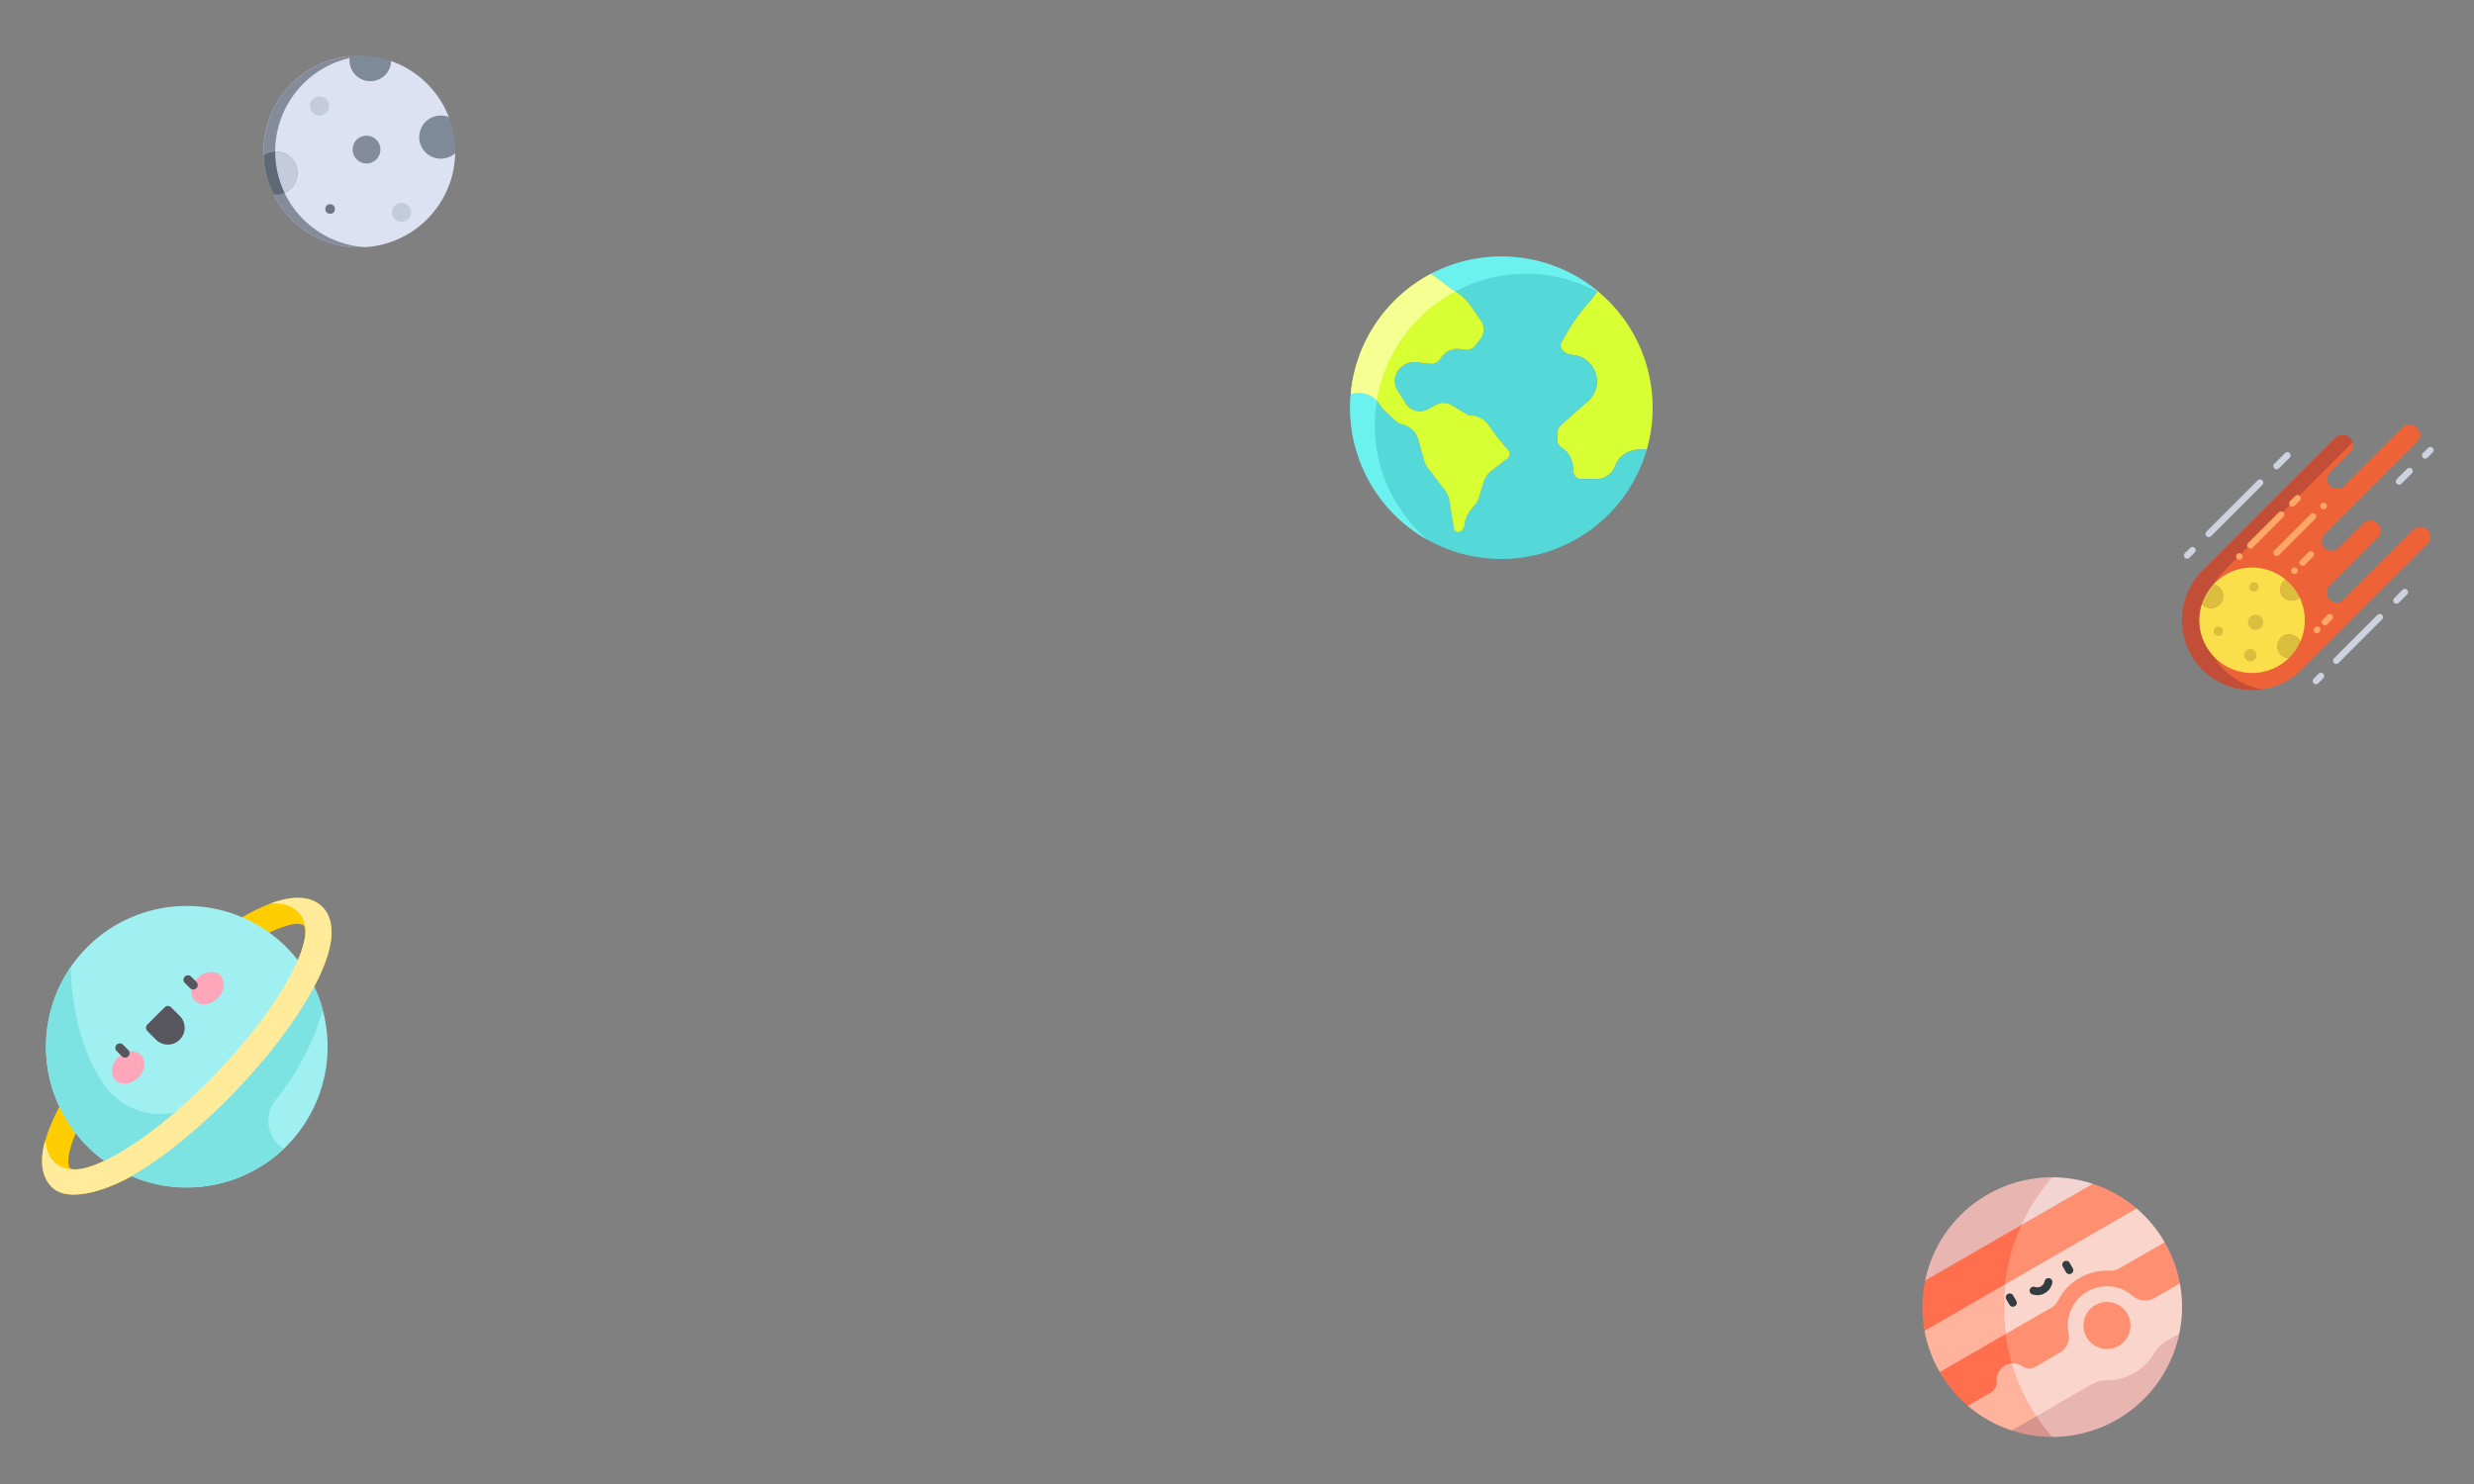 <svg xmlns="http://www.w3.org/2000/svg" xmlns:xlink="http://www.w3.org/1999/xlink" width="1000" height="600" viewBox="0 0 1000 600">
  <rect x="0" y="0" width="1000" height="600" fill="#808080" stroke="none"/>
  <defs>
    <clipPath id="clip-background-404">
      <rect width="1000" height="600"/>
    </clipPath>
  </defs>
  <g id="background-404" clip-path="url(#clip-background-404)">
    <rect width="1000" height="600" fill="rgba(255,255,255,0)"/>
    <g id="Group_1" data-name="Group 1" transform="translate(-448 -261)">
      <g id="planet" transform="translate(465 624)">
        <path id="Path_25" data-name="Path 25" d="M3.878,116.882C-.281,112.7-.383,106.679.351,102.272c.829-4.983,3.041-10.916,6.574-17.631,6.949-13.21,18.455-28.454,32.4-42.924s28.754-26.531,41.7-33.961C87.6,3.978,93.451,1.55,98.4.535c4.376-.9,10.485-1.105,14.729,2.986s4.261,10.2,3.527,14.609c-.83,4.984-3.042,10.916-6.574,17.631-6.948,13.21-18.454,28.454-32.4,42.924s-28.755,26.531-41.7,33.961c-6.58,3.777-24.615,11.765-32.1,4.235ZM86.309,16.963c-12.1,6.946-26.071,18.354-39.34,32.122S22.815,77.235,16.32,89.583c-6.994,13.3-5.982,18.781-5.077,19.655s6.424,1.682,19.453-5.8c12.1-6.946,26.071-18.354,39.34-32.122s24.155-28.151,30.649-40.5c6.993-13.3,6.06-18.871,5.076-19.655-2.449-1.951-10.568.7-19.453,5.8Zm0,0" transform="translate(-0.001 -0.002)" fill="#ffcd00"/>
        <path id="Path_26" data-name="Path 26" d="M120.6,70.925A56.916,56.916,0,1,1,63.682,14.008,56.916,56.916,0,0,1,120.6,70.925Zm0,0" transform="translate(-5.179 -10.725)" fill="#a0f0f2"/>
        <path id="Path_27" data-name="Path 27" d="M24.191,192.6a56.917,56.917,0,0,0,78.7.277A13.42,13.42,0,0,1,99.58,173.2a107.192,107.192,0,0,0,19.1-36.3,56.562,56.562,0,0,0-5.356-13.156c-11.669,13.536-27.656,32.079-39.179,45.435a27.816,27.816,0,0,1-43.676-1.952C19.2,151.478,17.043,130.511,16.755,119.4a56.937,56.937,0,0,0,7.436,73.2Zm0,0" transform="translate(-5.185 -91.417)" fill="#7de2e2"/>
        <path id="Path_28" data-name="Path 28" d="M113.129,3.519C108.884-.572,102.776-.363,98.4.533A40.968,40.968,0,0,0,92.648,2.2c16.627-.147,13.591,13.949,13.591,13.949-.494,3.153-2,7.914-5.554,14.669-6.495,12.348-17.379,26.731-30.649,40.5S42.8,96.492,30.7,103.437c-7.278,4.178-12.211,5.771-15.308,6.211,0,0-12.62,2.575-14.085-11.551a38.129,38.129,0,0,0-.954,4.174c-.734,4.406-.632,10.43,3.526,14.609,7.491,7.53,25.526-.458,32.106-4.235,12.945-7.43,27.753-19.492,41.7-33.961s25.452-29.714,32.4-42.924c3.532-6.715,5.744-12.648,6.574-17.631.734-4.406.718-10.519-3.527-14.609Zm0,0" transform="translate(0 0)" fill="#ffeb99"/>
        <path id="Path_29" data-name="Path 29" d="M192.944,200.186a6.783,6.783,0,0,1-9.595,0l-3.488-3.487a1.852,1.852,0,0,1,0-2.619l6.976-6.976a1.852,1.852,0,0,1,2.619,0l3.487,3.488A6.784,6.784,0,0,1,192.944,200.186Zm0,0" transform="translate(-137.29 -142.836)" fill="#57565c"/>
        <path id="Path_30" data-name="Path 30" d="M123.066,267.256c-2.826,2.826-3.293,6.942-1.042,9.193s6.366,1.784,9.192-1.042,3.293-6.942,1.042-9.193S125.893,264.43,123.066,267.256Zm0,0" transform="translate(-92.333 -202.73)" fill="#ffa6bb"/>
        <path id="Path_31" data-name="Path 31" d="M260.012,130.314c-2.826,2.826-3.293,6.942-1.042,9.193s6.366,1.783,9.192-1.043,3.293-6.942,1.042-9.192S262.838,127.488,260.012,130.314Zm0,0" transform="translate(-197.182 -97.883)" fill="#ffa6bb"/>
        <g id="Group_1-2" data-name="Group 1" transform="translate(29.632 31.328)">
          <path id="Path_32" data-name="Path 32" d="M249.15,138.886a1.811,1.811,0,0,1-2.561,0l-2.126-2.126a1.811,1.811,0,0,1,2.562-2.562l2.125,2.126A1.811,1.811,0,0,1,249.15,138.886Zm0,0" transform="translate(-216.392 -133.668)" fill="#57565c"/>
          <path id="Path_33" data-name="Path 33" d="M131.643,256.395a1.811,1.811,0,0,1-2.561,0l-2.126-2.126a1.811,1.811,0,1,1,2.561-2.561l2.126,2.126A1.81,1.81,0,0,1,131.643,256.395Zm0,0" transform="translate(-126.426 -223.636)" fill="#57565c"/>
        </g>
      </g>
      <g id="planet_1_" data-name="planet (1)" transform="translate(1225.028 736.982)">
        <g id="Group_2" data-name="Group 2" transform="translate(30.629 0.018)">
          <path id="Path_34" data-name="Path 34" d="M232.929,311.6l-20.992,19.026v6.305l7.713,4.168a52.484,52.484,0,0,0,51.376-41.739Z" transform="translate(-197.802 -236.138)" fill="#e8b5b1"/>
          <path id="Path_35" data-name="Path 35" d="M212.321,36.072l-6.963-6.079-4.373-7.574a52.439,52.439,0,0,0-17.734-9.961H170.578L145.014,27.216V86.941l10.192,10.192,28.1-6.351,35.169-38.065a52.383,52.383,0,0,0-6.157-16.644Z" transform="translate(-145.014 -9.83)" fill="#ff8f71"/>
          <path id="Path_36" data-name="Path 36" d="M200.984,59.619,147.765,90.344l-2.751,9.994,2.97,10.078,18.712-10.8a6.337,6.337,0,0,0,2.493-2.645A22.185,22.185,0,0,1,190.271,84.8a6.334,6.334,0,0,0,3.538-.837l18.512-10.688a52.39,52.39,0,0,0-11.337-13.654Z" transform="translate(-145.014 -47.031)" fill="#fad5cb"/>
          <path id="Path_37" data-name="Path 37" d="M239.1,203.071,228.826,209a7.6,7.6,0,0,1-8.794-.856,15.845,15.845,0,0,0-25.958,14.987,7.6,7.6,0,0,1-3.656,8.043l-9.84,5.681a4.806,4.806,0,0,1-5.157-.263,6.632,6.632,0,0,0-4.262-1.166v21.324H181.1l22.251-12.848a12.5,12.5,0,0,1,6.274-1.64,22.185,22.185,0,0,0,19.2-11.082,12.506,12.506,0,0,1,4.558-4.614l5.478-3.163a52.441,52.441,0,0,0,.24-20.337ZM214.374,228.32a9.5,9.5,0,1,1,3.478-12.982A9.5,9.5,0,0,1,214.374,228.32Z" transform="translate(-165.637 -160.184)" fill="#fad5cb"/>
          <path id="Path_38" data-name="Path 38" d="M202.135.018a52.726,52.726,0,0,1,16.388,2.627L189.731,19.268V6.976Z" transform="translate(-180.286 -0.018)" fill="#f2d4d3"/>
        </g>
        <g id="Group_3" data-name="Group 3" transform="translate(0 0.018)">
          <path id="Path_39" data-name="Path 39" d="M177.312,457.244l-6.362,5.766a52.727,52.727,0,0,0,16.37,2.627,80.427,80.427,0,0,1-6.382-8.393Z" transform="translate(-134.844 -360.673)" fill="#d6948c"/>
          <path id="Path_40" data-name="Path 40" d="M40.073,91.158H31.889L1.119,113.647a52.439,52.439,0,0,0-.24,20.338l4.373,7.574,1.784,9.07a52.385,52.385,0,0,0,11.337,13.654H36.15v-17.13a80.143,80.143,0,0,1,3.923-56Z" transform="translate(0 -71.908)" fill="#ff6f4d"/>
          <path id="Path_41" data-name="Path 41" d="M36.663,205.09l-32.5,18.764A52.389,52.389,0,0,0,10.32,240.5l26.562-15.335A80.309,80.309,0,0,1,36.663,205.09Z" transform="translate(-3.284 -161.777)" fill="#ffb39d"/>
          <path id="Path_42" data-name="Path 42" d="M101.947,357.142a6.607,6.607,0,0,0-3.281,6.282,4.806,4.806,0,0,1-2.351,4.6l-9.327,5.385a52.442,52.442,0,0,0,17.734,9.961l9.989-5.766a79.6,79.6,0,0,1-9.945-21.326A6.577,6.577,0,0,0,101.947,357.142Z" transform="translate(-68.615 -281.031)" fill="#ffb39d"/>
          <path id="Path_43" data-name="Path 43" d="M30.426,7.052A52.345,52.345,0,0,0,5.3,41.757L44.254,19.268A79.926,79.926,0,0,1,56.657.018,52.222,52.222,0,0,0,30.426,7.052Z" transform="translate(-4.181 -0.018)" fill="#e8b5b1"/>
        </g>
        <g id="Group_4" data-name="Group 4" transform="translate(33.723 33.785)">
          <path id="Path_44" data-name="Path 44" d="M162.621,223.135a1.584,1.584,0,1,0-2.744,1.584l1.267,2.2a1.584,1.584,0,0,0,2.744-1.584Z" transform="translate(-159.665 -209.153)" fill="#313d40"/>
          <path id="Path_45" data-name="Path 45" d="M272.052,162.881l-1.267-2.2a1.584,1.584,0,0,0-2.744,1.584l1.267,2.2a1.584,1.584,0,0,0,2.744-1.584Z" transform="translate(-244.984 -159.894)" fill="#313d40"/>
          <path id="Path_46" data-name="Path 46" d="M213.221,193a1.583,1.583,0,0,0-1.859,1.251,3.026,3.026,0,0,1-3.955,2.283,1.584,1.584,0,1,0-1.028,3,6.2,6.2,0,0,0,8.091-4.672A1.584,1.584,0,0,0,213.221,193Z" transform="translate(-195.669 -185.981)" fill="#313d40"/>
        </g>
      </g>
      <g id="globe" transform="translate(982.721 353.725)">
        <path id="Path_47" data-name="Path 47" d="M385.1,113.985a61.16,61.16,0,0,1-2.3,16.662l-1.754.177c-.142.012-.287.025-.427.03l-1.482.067a10.276,10.276,0,0,0-8.994,6.169l-.379.863a8.107,8.107,0,0,1-7.422,4.849h-6.306a2.92,2.92,0,0,1-2.915-2.638l-.252-2.52a10.217,10.217,0,0,0-4.657-7.616,3.6,3.6,0,0,1-1.655-3.037v-2.525a4.948,4.948,0,0,1,1.672-3.706L359,111.247a10.617,10.617,0,0,0,3.122-11.008,10.817,10.817,0,0,0-9.024-7.594l-1.088-.135a5.311,5.311,0,0,1-3.351-1.774,3,3,0,0,1-.367-3.449l2.256-3.858a77.775,77.775,0,0,1,9.807-13.276l2.433-3.394A61.006,61.006,0,0,1,385.1,113.985Z" transform="translate(-251.821 -41.847)" fill="#d8ff33"/>
        <path id="Path_48" data-name="Path 48" d="M129.227,88.977l1.754-.177A61.149,61.149,0,0,1,11,72.138q0-2.886.262-5.7L12,66.5l.833-.165A9.671,9.671,0,0,1,23.058,70.98a9.81,9.81,0,0,0,1.757,2.206l4.347,4.093a6.525,6.525,0,0,0,2.75,1.54l.507.14A8.839,8.839,0,0,1,38.59,85.1l2.328,8.407a8.266,8.266,0,0,0,1.387,2.79l7.06,9.256a8.939,8.939,0,0,1,1.707,3.943l1.919,11.514a1.693,1.693,0,0,0,.594,1.056,1.633,1.633,0,0,0,1.657.232,3.246,3.246,0,0,0,1.981-2.7,11.682,11.682,0,0,1,2.7-6.388l2.046-2.458a4.263,4.263,0,0,0,.8-1.48l2.1-6.818A10.165,10.165,0,0,1,68.4,97.382l6.254-4.8a2.233,2.233,0,0,0,.863-1.395,2.119,2.119,0,0,0-.482-1.727l-4.162-4.9c-.25-.292-.487-.6-.709-.908l-3.184-4.434a9.209,9.209,0,0,0-7.6-4,1.61,1.61,0,0,1-.863-.227l-6.5-3.9a6.329,6.329,0,0,0-6.216-.152l-3.426,1.837A6.736,6.736,0,0,1,33.5,70.436L30.17,65.18a7.243,7.243,0,0,1,.122-7.933,8.154,8.154,0,0,1,7.813-3.531l4.993.634a4.489,4.489,0,0,0,4.462-2.139,7.889,7.889,0,0,1,7.821-3.861l2.184.279a4.442,4.442,0,0,0,4.065-1.689l1.924-2.5a6.5,6.5,0,0,0,.195-7.7L59.6,30.768a19.176,19.176,0,0,0-6.074-5.627,19.09,19.09,0,0,1-1.832-1.215L48.2,21.3l-4.427-3.334a61.177,61.177,0,0,1,67.2,6.947l-2.433,3.394a77.776,77.776,0,0,0-9.807,13.276l-2.256,3.858a3,3,0,0,0,.367,3.449,5.311,5.311,0,0,0,3.351,1.774l1.088.135a10.817,10.817,0,0,1,9.024,7.594A10.617,10.617,0,0,1,107.181,69.4L96.411,78.913a4.948,4.948,0,0,0-1.672,3.706v2.525a3.6,3.6,0,0,0,1.655,3.037A10.217,10.217,0,0,1,101.05,95.8l.252,2.52a2.92,2.92,0,0,0,2.915,2.638h6.306a8.106,8.106,0,0,0,7.421-4.847l.38-.865a10.276,10.276,0,0,1,8.994-6.169l1.482-.067C128.94,89,129.084,88.99,129.227,88.977Z" transform="translate(0 0)" fill="#55d8d8"/>
        <path id="Path_49" data-name="Path 49" d="M75.82,110.413a2.119,2.119,0,0,1,.482,1.727,2.233,2.233,0,0,1-.863,1.395l-6.254,4.8a10.165,10.165,0,0,0-3.524,5.071l-2.1,6.818a4.263,4.263,0,0,1-.8,1.48l-2.046,2.458a11.682,11.682,0,0,0-2.7,6.388,3.246,3.246,0,0,1-1.981,2.7,1.633,1.633,0,0,1-1.657-.232,1.693,1.693,0,0,1-.594-1.056l-1.919-11.514a8.939,8.939,0,0,0-1.707-3.943l-7.06-9.256a8.266,8.266,0,0,1-1.387-2.79l-2.328-8.407a8.839,8.839,0,0,0-6.171-6.144l-.507-.14a6.525,6.525,0,0,1-2.75-1.54L25.6,94.14a9.81,9.81,0,0,1-1.757-2.206,9.671,9.671,0,0,0-10.224-4.642l-.833.165-.739-.07A61.162,61.162,0,0,1,44.559,38.92l4.427,3.334,3.5,2.625a19.091,19.091,0,0,0,1.832,1.215,19.176,19.176,0,0,1,6.074,5.627l4.15,5.982a6.5,6.5,0,0,1-.195,7.7l-1.924,2.5a4.442,4.442,0,0,1-4.065,1.689l-2.184-.279a7.889,7.889,0,0,0-7.821,3.861A4.489,4.489,0,0,1,43.888,75.3l-4.993-.634A8.154,8.154,0,0,0,31.081,78.2a7.243,7.243,0,0,0-.122,7.933l3.329,5.256a6.736,6.736,0,0,0,8.871,2.333l3.426-1.837a6.329,6.329,0,0,1,6.216.152l6.5,3.9a1.61,1.61,0,0,0,.863.227,9.209,9.209,0,0,1,7.6,4l3.184,4.434c.222.312.459.616.709.908Z" transform="translate(-0.788 -20.954)" fill="#d8ff33"/>
        <path id="Path_50" data-name="Path 50" d="M170.689,11a60.865,60.865,0,0,0-28.369,6.967l4.427,3.334,3.5,2.625a19.11,19.11,0,0,0,1.785,1.186l.275-.158a61.225,61.225,0,0,1,57.063.175l.154-.215A60.859,60.859,0,0,0,170.689,11Z" transform="translate(-98.549 -0.002)" fill="#6bf2ee"/>
        <path id="Path_51" data-name="Path 51" d="M20.982,245q0-2.886.262-5.7l.575-4.12a9.647,9.647,0,0,0-8.985-2.963L12,232.38l-.739-.07q-.258,2.819-.262,5.7a61.117,61.117,0,0,0,31.274,53.356A61,61,0,0,1,20.982,245Z" transform="translate(0 -165.877)" fill="#6bf2ee"/>
        <path id="Path_52" data-name="Path 52" d="M22.564,90.208A61.2,61.2,0,0,1,54.257,46.059a19.171,19.171,0,0,1-1.775-1.18l-3.5-2.625L44.559,38.92A61.162,61.162,0,0,0,12.05,87.387l.739.07.833-.165a9.647,9.647,0,0,1,8.942,2.915Z" transform="translate(-0.788 -20.954)" fill="#f5ff92"/>
      </g>
      <g id="full-moon" transform="translate(543.482 272.5)">
        <path id="Path_53" data-name="Path 53" d="M423.721,178.655c0,.231,0,.462-.006.691a8.715,8.715,0,1,1-2.565-14.6A38.624,38.624,0,0,1,423.721,178.655Z" transform="translate(-335.213 -128.905)" fill="#7f8a98"/>
        <path id="Path_54" data-name="Path 54" d="M82.7,53.59A8.685,8.685,0,0,0,88.5,51.376,38.755,38.755,0,0,1,15.125,68.081l.031,0a8.719,8.719,0,1,0-4.114-15.813q-.032-.785-.032-1.578A38.756,38.756,0,0,1,46.046,12.11l.008.084a8.331,8.331,0,1,0,16.489,1.9A38.861,38.861,0,0,1,85.937,36.776,8.719,8.719,0,1,0,82.7,53.59Z" transform="translate(0 -0.935)" fill="#dde2f2"/>
        <path id="Path_55" data-name="Path 55" d="M248.166,13.159a8.33,8.33,0,1,1-16.489-1.9l-.008-.084Q233.5,11,235.382,11a38.7,38.7,0,0,1,12.784,2.159Z" transform="translate(-185.623 0)" fill="#7f8a98"/>
        <path id="Path_56" data-name="Path 56" d="M16.216,256a8.719,8.719,0,1,1-.892,17.392l-.027.013a38.554,38.554,0,0,1-4.087-15.826A8.681,8.681,0,0,1,16.216,256Z" transform="translate(-0.168 -206.25)" fill="#c3cbdd"/>
        <circle id="Ellipse_200" data-name="Ellipse 200" cx="3.875" cy="3.875" r="3.875" transform="translate(62.934 70.481)" fill="#c3cbdd"/>
        <path id="Path_57" data-name="Path 57" d="M244.47,215.58a5.618,5.618,0,1,1-5.62,5.618,5.618,5.618,0,0,1,5.62-5.618Z" transform="translate(-191.804 -172.223)" fill="#848b9b"/>
        <circle id="Ellipse_201" data-name="Ellipse 201" cx="3.875" cy="3.875" r="3.875" transform="translate(29.803 27.469)" fill="#c3cbdd"/>
        <circle id="Ellipse_202" data-name="Ellipse 202" cx="1.938" cy="1.938" r="1.938" transform="translate(36.003 71.063)" fill="#6d7486"/>
        <path id="Path_58" data-name="Path 58" d="M15.755,50.685a38.764,38.764,0,0,1,30.19-37.8c.028-.233.063-.465.11-.692l-.008-.084A38.756,38.756,0,0,0,11.01,50.685q0,.792.032,1.578a8.676,8.676,0,0,1,4.713-1.573Z" transform="translate(0 -0.935)" fill="#848b9b"/>
        <path id="Path_59" data-name="Path 59" d="M41.795,362.343l-.338-.695-3.488.728a8.779,8.779,0,0,1-.892-.046l-.027.013a38.749,38.749,0,0,0,34.63,21.346c.793,0,1.579-.027,2.36-.074a38.759,38.759,0,0,1-32.245-21.272Z" transform="translate(-21.921 -295.188)" fill="#848b9b"/>
        <path id="Path_60" data-name="Path 60" d="M15.955,257.6l-.032-1.574A8.677,8.677,0,0,0,11.21,257.6,38.554,38.554,0,0,0,15.3,273.43l.027-.013a8.718,8.718,0,0,0,4.38-.682A38.558,38.558,0,0,1,15.955,257.6Z" transform="translate(-0.168 -206.275)" fill="#5f6875"/>
      </g>
      <g id="meteor" transform="translate(1303.095 421.673)">
        <path id="Path_61" data-name="Path 61" d="M126.083,53.553a4.043,4.043,0,0,1,0,5.719l-50.6,50.6a28.315,28.315,0,1,1-40.3-39.789L64.522,40.748,75.64,29.63,88.9,16.372a4.137,4.137,0,1,1,5.851,5.851L86.82,30.151a3.953,3.953,0,1,0,5.59,5.59L115.941,12.21a4.137,4.137,0,1,1,5.851,5.851L84.61,55.244a3.953,3.953,0,1,0,5.59,5.59l9.881-9.881a4.137,4.137,0,1,1,5.851,5.851l-19.4,19.4a3.953,3.953,0,1,0,5.592,5.59l28.245-28.245a4.044,4.044,0,0,1,5.719,0Z" transform="translate(0 0)" fill="#ed6337"/>
        <path id="Path_62" data-name="Path 62" d="M44.144,125.159a28.346,28.346,0,0,1-.2-40.24L73.283,55.583,84.4,44.464,95.816,33.05A4.135,4.135,0,0,0,88.9,31.206L75.64,44.464,64.522,55.583,35.186,84.919a28.226,28.226,0,0,0,24.278,47.906,27.869,27.869,0,0,1-15.319-7.666Z" transform="translate(0 -14.834)" fill="#c24e38"/>
        <path id="Path_63" data-name="Path 63" d="M99.319,286.925a21.373,21.373,0,0,1,.278,17.915,4.8,4.8,0,1,0-4.683,6.679,21.31,21.31,0,0,1-35.027-22.031l.015,0a4.6,4.6,0,0,0,.329.364,4.794,4.794,0,1,0,4.221-8.113c.193-.212.394-.421.6-.626a21.31,21.31,0,0,1,28.622-1.376l-.028.035a4.652,4.652,0,0,0-.718.587,4.581,4.581,0,1,0,6.392,6.563Z" transform="translate(-24.915 -206.077)" fill="#fadf4a"/>
        <path id="Path_64" data-name="Path 64" d="M212.24,401.339v0a21.185,21.185,0,0,1-4.409,6.409c-.09.09-.182.18-.274.267a4.793,4.793,0,1,1,4.683-6.679Z" transform="translate(-137.557 -302.576)" fill="#dcbe3f"/>
        <path id="Path_65" data-name="Path 65" d="M216.034,304.275a4.581,4.581,0,1,1-6.392-6.563,4.652,4.652,0,0,1,.719-.587l.028-.035q.782.644,1.514,1.376A21.249,21.249,0,0,1,216.034,304.275Z" transform="translate(-141.629 -223.427)" fill="#dcbe3f"/>
        <path id="Path_66" data-name="Path 66" d="M70.863,307.562a4.794,4.794,0,1,1-6.779,6.781,4.6,4.6,0,0,1-.329-.364l-.015,0A21.137,21.137,0,0,1,68.3,306.23,4.775,4.775,0,0,1,70.863,307.562Z" transform="translate(-28.767 -230.564)" fill="#dcbe3f"/>
        <circle id="Ellipse_203" data-name="Ellipse 203" cx="3.09" cy="3.09" r="3.09" transform="translate(53.547 87.846)" fill="#dcbe3f"/>
        <g id="Group_5" data-name="Group 5" transform="translate(48.731 39.462)">
          <path id="Path_67" data-name="Path 67" d="M225.774,145.658a1.314,1.314,0,0,1-.929-2.243l2.084-2.084a1.314,1.314,0,1,1,1.859,1.859l-2.085,2.084A1.309,1.309,0,0,1,225.774,145.658Z" transform="translate(-203.014 -140.945)" fill="#ffa766"/>
          <path id="Path_68" data-name="Path 68" d="M148.427,186.149a1.314,1.314,0,0,1-.929-2.244l12.421-12.421a1.314,1.314,0,1,1,1.858,1.859l-12.421,12.421a1.31,1.31,0,0,1-.929.385Z" transform="translate(-142.609 -164.494)" fill="#ffa766"/>
          <path id="Path_69" data-name="Path 69" d="M127.864,251a1.317,1.317,0,0,1-.929-.385,1.184,1.184,0,0,1-.164-.2,1.325,1.325,0,0,1-.12-.228,1.359,1.359,0,0,1-.074-.245,1.272,1.272,0,0,1-.026-.256,1.314,1.314,0,1,1,2.628,0,1.273,1.273,0,0,1-.026.256,1.246,1.246,0,0,1-.074.245,1.341,1.341,0,0,1-.12.228,1.229,1.229,0,0,1-.164.2,1.317,1.317,0,0,1-.929.386Z" transform="translate(-126.55 -224.84)" fill="#ffa766"/>
          <path id="Path_70" data-name="Path 70" d="M244.714,250.531a1.314,1.314,0,0,1-.929-2.244l3.3-3.3a1.314,1.314,0,1,1,1.859,1.859l-3.3,3.3A1.31,1.31,0,0,1,244.714,250.531Z" transform="translate(-217.805 -221.895)" fill="#ffa766"/>
          <path id="Path_71" data-name="Path 71" d="M229.391,277.438a1.314,1.314,0,0,1-.927-2.245l.053-.053A1.314,1.314,0,1,1,230.372,277l-.054.053A1.311,1.311,0,0,1,229.391,277.438Z" transform="translate(-205.839 -245.446)" fill="#ffa766"/>
          <path id="Path_72" data-name="Path 72" d="M283.179,157.745a1.314,1.314,0,0,1-.928-2.245l.037-.037a1.314,1.314,0,1,1,1.856,1.862l-.037.037a1.31,1.31,0,0,1-.928.383Z" transform="translate(-247.845 -151.984)" fill="#ffa766"/>
          <path id="Path_73" data-name="Path 73" d="M196.656,191.888a1.314,1.314,0,0,1-.929-2.244l14.729-14.729a1.314,1.314,0,1,1,1.858,1.859L197.585,191.5A1.31,1.31,0,0,1,196.656,191.888Z" transform="translate(-180.274 -167.174)" fill="#ffa766"/>
          <path id="Path_74" data-name="Path 74" d="M285.8,365.073a1.314,1.314,0,0,1-.929-2.244l1.94-1.94a1.314,1.314,0,1,1,1.858,1.859l-1.94,1.94A1.31,1.31,0,0,1,285.8,365.073Z" transform="translate(-249.891 -312.412)" fill="#ffa766"/>
          <path id="Path_75" data-name="Path 75" d="M271.1,386.28a1.314,1.314,0,0,1-.929-2.244l.115-.115a1.314,1.314,0,1,1,1.858,1.86l-.115.115A1.31,1.31,0,0,1,271.1,386.28Z" transform="translate(-238.409 -330.4)" fill="#ffa766"/>
        </g>
        <path id="Path_76" data-name="Path 76" d="M269.214,473.8a1.314,1.314,0,0,1-.929-2.243l2-2a1.314,1.314,0,1,1,1.859,1.859l-2,2a1.31,1.31,0,0,1-.93.385Z" transform="translate(-188.208 -357.819)" fill="#ccd3df"/>
        <path id="Path_77" data-name="Path 77" d="M306.767,380.708a1.314,1.314,0,0,1-.929-2.244l17.574-17.574a1.314,1.314,0,1,1,1.859,1.859L307.7,380.322a1.31,1.31,0,0,1-.93.385Z" transform="translate(-217.535 -272.951)" fill="#ccd3df"/>
        <path id="Path_78" data-name="Path 78" d="M417.87,320.311a1.314,1.314,0,0,1-.93-2.243l3.352-3.353a1.314,1.314,0,1,1,1.859,1.859l-3.352,3.352A1.311,1.311,0,0,1,417.87,320.311Z" transform="translate(-304.301 -236.89)" fill="#ccd3df"/>
        <path id="Path_79" data-name="Path 79" d="M196.656,68.755a1.314,1.314,0,0,1-.929-2.244l4.335-4.335a1.314,1.314,0,1,1,1.859,1.859l-4.335,4.335A1.311,1.311,0,0,1,196.656,68.755Z" transform="translate(-131.543 -39.668)" fill="#ccd3df"/>
        <path id="Path_80" data-name="Path 80" d="M71.55,135.453a1.314,1.314,0,0,1-.929-2.244l20.716-20.716a1.314,1.314,0,1,1,1.859,1.859L72.48,135.068A1.31,1.31,0,0,1,71.55,135.453Z" transform="translate(-33.84 -78.964)" fill="#ccd3df"/>
        <path id="Path_81" data-name="Path 81" d="M31.749,241.592a1.314,1.314,0,0,1-.93-2.243l2.109-2.11a1.314,1.314,0,0,1,1.859,1.859l-2.109,2.109A1.311,1.311,0,0,1,31.749,241.592Z" transform="translate(-2.757 -176.385)" fill="#ccd3df"/>
        <path id="Path_82" data-name="Path 82" d="M422.749,97.654a1.314,1.314,0,0,1-.929-2.243l4.175-4.175a1.314,1.314,0,1,1,1.858,1.859l-4.174,4.174A1.31,1.31,0,0,1,422.749,97.654Z" transform="translate(-308.113 -62.362)" fill="#ccd3df"/>
        <path id="Path_83" data-name="Path 83" d="M470.867,56.967a1.314,1.314,0,0,1-.929-2.244l2.09-2.09a1.314,1.314,0,1,1,1.858,1.859l-2.089,2.09a1.31,1.31,0,0,1-.93.385Z" transform="translate(-345.691 -32.215)" fill="#ccd3df"/>
        <circle id="Ellipse_204" data-name="Ellipse 204" cx="1.876" cy="1.876" r="1.876" transform="translate(54.113 74.739)" fill="#dcbe3f"/>
        <circle id="Ellipse_205" data-name="Ellipse 205" cx="1.876" cy="1.876" r="1.876" transform="translate(39.657 92.7)" fill="#dcbe3f"/>
        <circle id="Ellipse_206" data-name="Ellipse 206" cx="2.533" cy="2.533" r="2.533" transform="translate(51.978 101.681)" fill="#dcbe3f"/>
      </g>
    </g>
  </g>
</svg>
